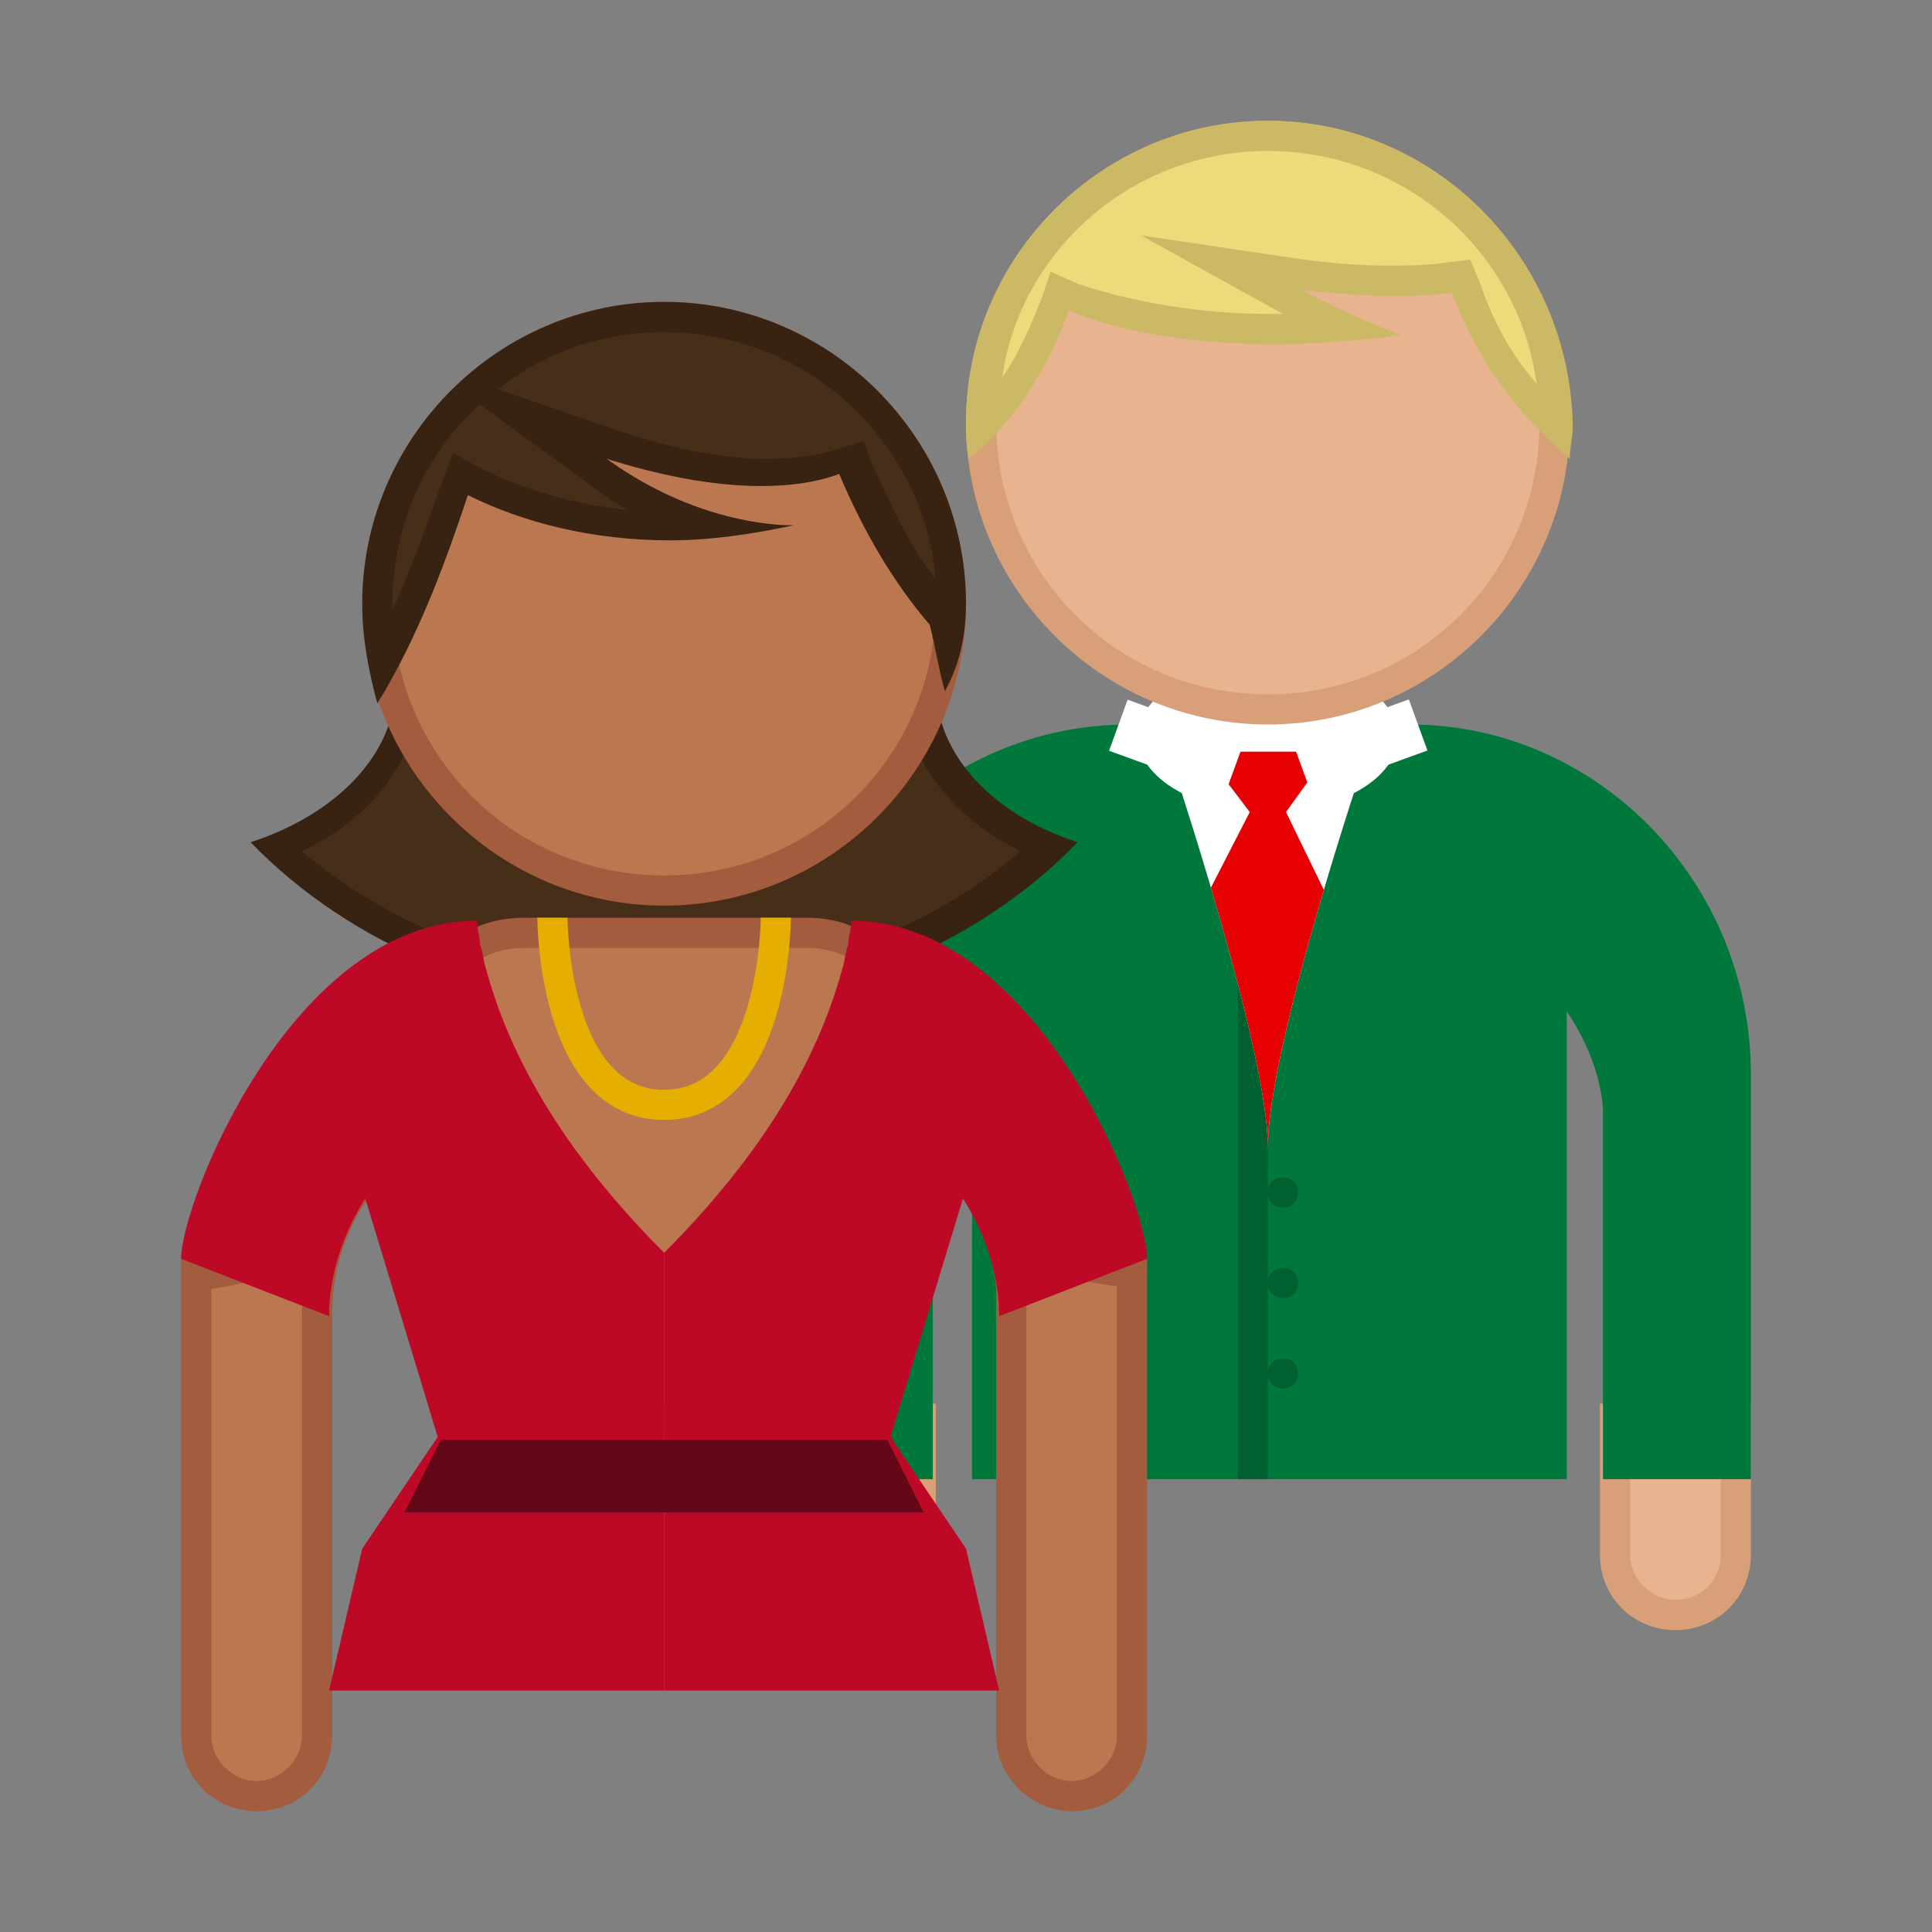 <?xml version="1.0" encoding="utf-8"?>
<!-- Generator: Adobe Illustrator 18.1.1, SVG Export Plug-In . SVG Version: 6.00 Build 0)  -->
<!DOCTYPE svg PUBLIC "-//W3C//DTD SVG 1.1//EN" "http://www.w3.org/Graphics/SVG/1.1/DTD/svg11.dtd">
<svg version="1.1" id="Ebene_1" xmlns="http://www.w3.org/2000/svg" xmlns:xlink="http://www.w3.org/1999/xlink" x="0px" y="0px"
	 width="64px" height="64px" viewBox="0 0 64 64" enable-background="new 0 0 64 64" xml:space="preserve">
<rect x="0" y="0" width="64" height="64" fill="#808080" stroke="none"/>
<g>
	<g>
		<path fill="#E7B48F" d="M28.5,53.5c-1.1,0-2-0.9-2-2V47h4v4.5C30.5,52.6,29.6,53.5,28.5,53.5z"/>
		<g>
			<path fill="#D89F79" d="M30,47.5v4c0,0.9-0.7,1.5-1.5,1.5c-0.8,0-1.5-0.7-1.5-1.5v-4H30 M31,46.5h-5v5c0,1.4,1.1,2.5,2.5,2.5
				c1.4,0,2.5-1.1,2.5-2.5V46.5L31,46.5z"/>
		</g>
	</g>
	<g>
		<path fill="#E7B48F" d="M55.5,53.5c-1.1,0-2-0.9-2-2V47h4v4.5C57.5,52.6,56.6,53.5,55.5,53.5z"/>
		<g>
			<path fill="#D89F79" d="M57,47.5v4c0,0.9-0.7,1.5-1.5,1.5c-0.8,0-1.5-0.7-1.5-1.5v-4H57 M58,46.5h-5v5c0,1.4,1.1,2.5,2.5,2.5
				c1.4,0,2.5-1.1,2.5-2.5V46.5L58,46.5z"/>
		</g>
	</g>
	<path fill="#00783C" d="M46.7,24h-9.3c-6.3,0-11.3,5.2-11.3,11.5v0.8c0,0.2-0.1,0.4-0.1,0.6V49h4.9v-6.7v-4.8
		c0-1.5,0.5-2.8,1.3-3.9V49h19.7V33.5c0.6,0.9,1.1,2,1.2,3.2c0,0.1,0,0.1,0,0.2V49H58V37.6v-0.7v-1.3C58,29.2,52.9,24,46.7,24z"/>
	<ellipse fill="#FFFFFF" cx="42" cy="24.4" rx="4.3" ry="2.5"/>
	<rect x="41" y="30" opacity="0.2" width="1" height="19"/>
	<path opacity="0.2" d="M42.5,39L42.5,39c-0.3,0-0.5,0.2-0.5,0.5l0,0c0,0.3,0.2,0.5,0.5,0.5l0,0c0.3,0,0.5-0.2,0.5-0.5l0,0
		C43,39.2,42.8,39,42.5,39z"/>
	<path opacity="0.2" d="M42.5,42L42.5,42c-0.3,0-0.5,0.2-0.5,0.5l0,0c0,0.3,0.2,0.5,0.5,0.5l0,0c0.3,0,0.5-0.2,0.5-0.5l0,0
		C43,42.2,42.8,42,42.5,42z"/>
	<path opacity="0.2" d="M42.5,45L42.5,45c-0.3,0-0.5,0.2-0.5,0.5l0,0c0,0.3,0.2,0.5,0.5,0.5l0,0c0.3,0,0.5-0.2,0.5-0.5l0,0
		C43,45.2,42.8,45,42.5,45z"/>
	<g>
		<defs>
			<path id="SVGID_51_" d="M38.7,24.9c0,0,3.3,9.8,3.3,13.1c0-3.4,3.3-13.1,3.3-13.1H38.7z"/>
		</defs>
		<clipPath id="SVGID_2_">
			<use xlink:href="#SVGID_51_"  overflow="visible"/>
		</clipPath>
		<path clip-path="url(#SVGID_2_)" fill="#FFFFFF" d="M38.7,24.9c0,0,3.3,9.8,3.3,13.1c0-3.4,3.3-13.1,3.3-13.1H38.7z"/>
		<polygon clip-path="url(#SVGID_2_)" fill="#E70003" points="39.5,24.4 41.4,26.9 39.5,30.6 42,38 44.4,30.6 42.6,26.9 44.4,24.4 
					"/>
	</g>
	<rect x="43" y="23.8" transform="matrix(0.94 -0.342 0.342 0.94 -5.744 16.905)" fill="#FFFFFF" width="4.1" height="1.8"/>
	
		<rect x="36.9" y="23.8" transform="matrix(0.94 0.342 -0.342 0.94 10.808 -11.814)" fill="#FFFFFF" width="4.1" height="1.8"/>
	<g>
		<path fill="#E7B48F" d="M42,23.5c-5.2,0-9.5-4.3-9.5-9.5s4.3-9.5,9.5-9.5s9.5,4.3,9.5,9.5S47.2,23.5,42,23.5z"/>
		<g>
			<path fill="#D89F79" d="M42,5c5,0,9,4,9,9s-4,9-9,9s-9-4-9-9S37,5,42,5 M42,4c-5.5,0-10,4.5-10,10c0,5.5,4.5,10,10,10
				s10-4.5,10-10C52,8.5,47.5,4,42,4L42,4z"/>
		</g>
	</g>
	<g>
		<path fill="#EDDA7B" d="M32.5,14c0-5.2,4.3-9.5,9.5-9.5s9.5,4.3,9.5,9.5c0,0,0,0,0,0c-1.4-1.3-2.4-2.8-3-4.6l-0.1-0.4l-0.4,0
			c-0.7,0.1-1.4,0.1-2,0.1c-1,0-1.9-0.1-2.8-0.2l-2.7-0.4l2.4,1.3c0.6,0.3,1.1,0.6,1.6,0.8c-0.8,0.1-1.5,0.1-2.3,0.1
			c-2.5,0-4.7-0.4-6.6-1.1l-0.5-0.2l-0.2,0.5c-0.6,1.7-1.4,3-2.4,4C32.5,14.1,32.5,14,32.5,14z"/>
		<g>
			<path fill="#CCB966" d="M42,5c4.5,0,8.3,3.3,8.9,7.7c-0.9-1-1.5-2.2-1.9-3.4l-0.3-0.7l-0.8,0.1c-0.7,0.1-1.4,0.1-2,0.1
				c-0.9,0-1.9-0.1-2.7-0.2l-5.4-0.8l4.7,2.6c-0.1,0-0.2,0-0.4,0c-2.4,0-4.6-0.4-6.4-1l-0.9-0.4l-0.3,0.9c-0.4,1-0.8,1.9-1.3,2.6
				C33.8,8.3,37.5,5,42,5 M42,4c-5.5,0-10,4.5-10,10c0,0.4,0,0.8,0.1,1.2c1.1-0.9,2.4-2.4,3.3-4.9c1.8,0.7,4,1.1,6.8,1.1
				c1.3,0,2.7-0.1,4.2-0.3c0,0-1.6-0.6-3.3-1.5c0.9,0.1,1.8,0.2,2.9,0.2c0.7,0,1.4,0,2.1-0.1c0.7,1.9,1.9,3.8,3.9,5.5
				c0-0.4,0.1-0.7,0.1-1.1C52,8.5,47.5,4,42,4L42,4z"/>
		</g>
	</g>
</g>
<g>
	<g>
		<path fill="#472E18" d="M22,32.9c-4.9,0-9.5-1.7-12.8-4.8c2.5-1,4.1-2.8,4.3-4.9h16.9c0.2,2.1,1.9,3.9,4.3,4.9
			C31.5,31.1,26.9,32.9,22,32.9z"/>
		<g>
			<path fill="#382211" d="M30,23.7c0.4,1.9,1.8,3.5,3.8,4.5c-3.1,2.7-7.4,4.2-11.9,4.2s-8.7-1.5-11.9-4.2c2.1-1,3.5-2.7,3.8-4.5H30
				 M31,22.7H13.1c0,0,0,0,0,0c0,2.3-2,4.3-4.8,5.2c3.3,3.4,8.2,5.5,13.7,5.5c5.5,0,10.4-2.1,13.7-5.5C32.9,27,31,25,31,22.7
				C31,22.7,31,22.7,31,22.7L31,22.7z"/>
		</g>
	</g>
	<g>
		<path fill="#BA7750" d="M35.5,59.5c-1.1,0-2-0.9-2-2V42.8c-0.2-1.3-0.6-2.4-1.2-3.3L32,39l-10,8l-9.9-8l-0.3,0.4
			c-0.8,1.2-1.3,2.6-1.3,4.2v13.9c0,1.1-0.9,2-2,2c-1.1,0-2-0.9-2-2V42.2c4.4-0.2,5.6-3.6,6.6-6.6c0.9-2.5,1.7-4.7,4.2-4.7h9.3
			c2.6,0,3.3,2.2,4.2,4.7c1.1,3,2.2,6.3,6.6,6.6v15.3C37.5,58.6,36.6,59.5,35.5,59.5z"/>
		<g>
			<path fill="#A35C3D" d="M26.7,31.4c2.1,0,2.8,1.6,3.8,4.4c0.3,0.9,0.7,1.9,1.2,2.9L31.3,39L22,46.4L12.8,39l-0.4-0.3
				c0.5-0.9,0.8-1.9,1.2-2.9c1-2.8,1.7-4.4,3.8-4.4H26.7 M10.3,41.4c-0.2,0.7-0.3,1.4-0.3,2.2v13.9c0,0.8-0.7,1.5-1.5,1.5
				C7.7,59,7,58.3,7,57.5V42.7C8.4,42.5,9.4,42.1,10.3,41.4 M33.8,41.4c0.8,0.6,1.9,1.1,3.2,1.2v14.9c0,0.8-0.7,1.5-1.5,1.5
				c-0.8,0-1.5-0.7-1.5-1.5V43v-0.3v-0.1l0-0.1C33.9,42.2,33.9,41.8,33.8,41.4 M26.7,30.4h-9.3c-6.3,0-3.1,11.3-11.4,11.3v15.8
				C6,58.9,7.1,60,8.5,60h0c1.4,0,2.5-1.1,2.5-2.5V43.6c0-1.4,0.4-2.8,1.2-3.9l9.8,7.9l9.9-7.9c0.6,0.9,1,1.9,1.1,3V43v14.5
				c0,1.4,1.2,2.5,2.5,2.5h0c1.4,0,2.5-1.1,2.5-2.5V41.7C29.8,41.7,32.9,30.4,26.7,30.4L26.7,30.4z"/>
		</g>
	</g>
	<path fill="#BD0926" d="M33.1,56H22V41.5c3.9-3.9,5.3-7.2,5.9-9.4c0.1-0.3,0.1-0.6,0.2-0.8c0-0.3,0.1-0.5,0.1-0.8
		c6.1,0,9.8,9.3,9.8,11.2l-4.9,1.9c0-1.4-0.5-2.8-1.2-3.9l-2.4,7.9l2.5,3.7L33.1,56z"/>
	<path fill="#BD0926" d="M10.9,56H22V41.5c-3.9-3.9-5.3-7.2-5.9-9.4c-0.1-0.3-0.1-0.6-0.2-0.8c0-0.3-0.1-0.5-0.1-0.8
		c-6.1,0-9.8,9.3-9.8,11.2l4.9,1.9c0-1.4,0.5-2.8,1.2-3.9l2.4,7.9l-2.5,3.7L10.9,56z"/>
	<g>
		<path fill="#BA7750" d="M22,29.5c-5.2,0-9.5-4.3-9.5-9.5s4.3-9.5,9.5-9.5s9.5,4.3,9.5,9.5S27.2,29.5,22,29.5z"/>
		<g>
			<path fill="#A35C3D" d="M22,11c5,0,9,4,9,9s-4,9-9,9s-9-4-9-9S17,11,22,11 M22,10c-5.5,0-10,4.5-10,10c0,5.5,4.5,10,10,10
				s10-4.5,10-10C32,14.5,27.5,10,22,10L22,10z"/>
		</g>
	</g>
	<g>
		<path fill="#472E18" d="M12.7,21.9c-0.1-0.6-0.2-1.3-0.2-1.9c0-5.2,4.3-9.5,9.5-9.5s9.5,4.3,9.5,9.5c0,0.2,0,0.4,0,0.7l0-0.1
			l-0.1-0.1c-1.1-1.2-2.1-2.8-2.9-4.8l-0.2-0.4l-0.4,0.1c-0.7,0.2-1.6,0.3-2.5,0.3c-1.5,0-3.2-0.3-5-0.9l-3-1l2.6,1.9
			c1.2,0.9,2.3,1.4,3.3,1.7c-0.3,0-0.7,0-1,0c-2.3,0-4.5-0.5-6.5-1.5l-0.5-0.2l-0.2,0.5C14.4,18.3,13.6,20.2,12.7,21.9z"/>
		<g>
			<path fill="#382211" d="M22,11c4.7,0,8.6,3.6,9,8.2c-0.8-1-1.4-2.3-2.1-3.8l-0.3-0.8l-0.9,0.3c-0.7,0.2-1.5,0.3-2.3,0.3
				c-1.4,0-3-0.3-4.8-0.9l-4.1-1.4C18,11.7,19.9,11,22,11 M15.9,13.4l3.7,2.7c0.4,0.3,0.8,0.6,1.2,0.8c-1.7-0.2-3.3-0.6-4.9-1.4
				L15,15l-0.4,1.1c-0.5,1.4-1,2.8-1.6,4.1c0-0.1,0-0.1,0-0.2C13,17.4,14.1,15,15.9,13.4 M22,10c-5.5,0-10,4.5-10,10
				c0,1.1,0.2,2.2,0.5,3.3c0.1-0.2,0.2-0.3,0.3-0.5c1.2-2.1,2-4.3,2.7-6.4c1.8,0.9,4.1,1.5,6.7,1.5c1.3,0,2.7-0.2,4.1-0.5
				c0,0,0,0-0.1,0c-0.5,0-3.2-0.1-6.1-2.2c1.6,0.5,3.4,0.9,5.1,0.9c0.9,0,1.8-0.1,2.6-0.4c0.8,1.9,1.8,3.6,3,5
				c0.2,0.8,0.3,1.5,0.5,2.2C31.8,22,32,21,32,20C32,14.5,27.5,10,22,10L22,10z"/>
		</g>
	</g>
	<path fill="none" stroke="#E5AE00" stroke-miterlimit="10" d="M18.3,30.4c0,0,0,6.2,3.7,6.2c3.7,0,3.7-6.2,3.7-6.2"/>
	<polygon fill="#660619" points="30.6,50.1 13.4,50.1 14.6,47.7 29.4,47.7 	"/>
</g>
</svg>
